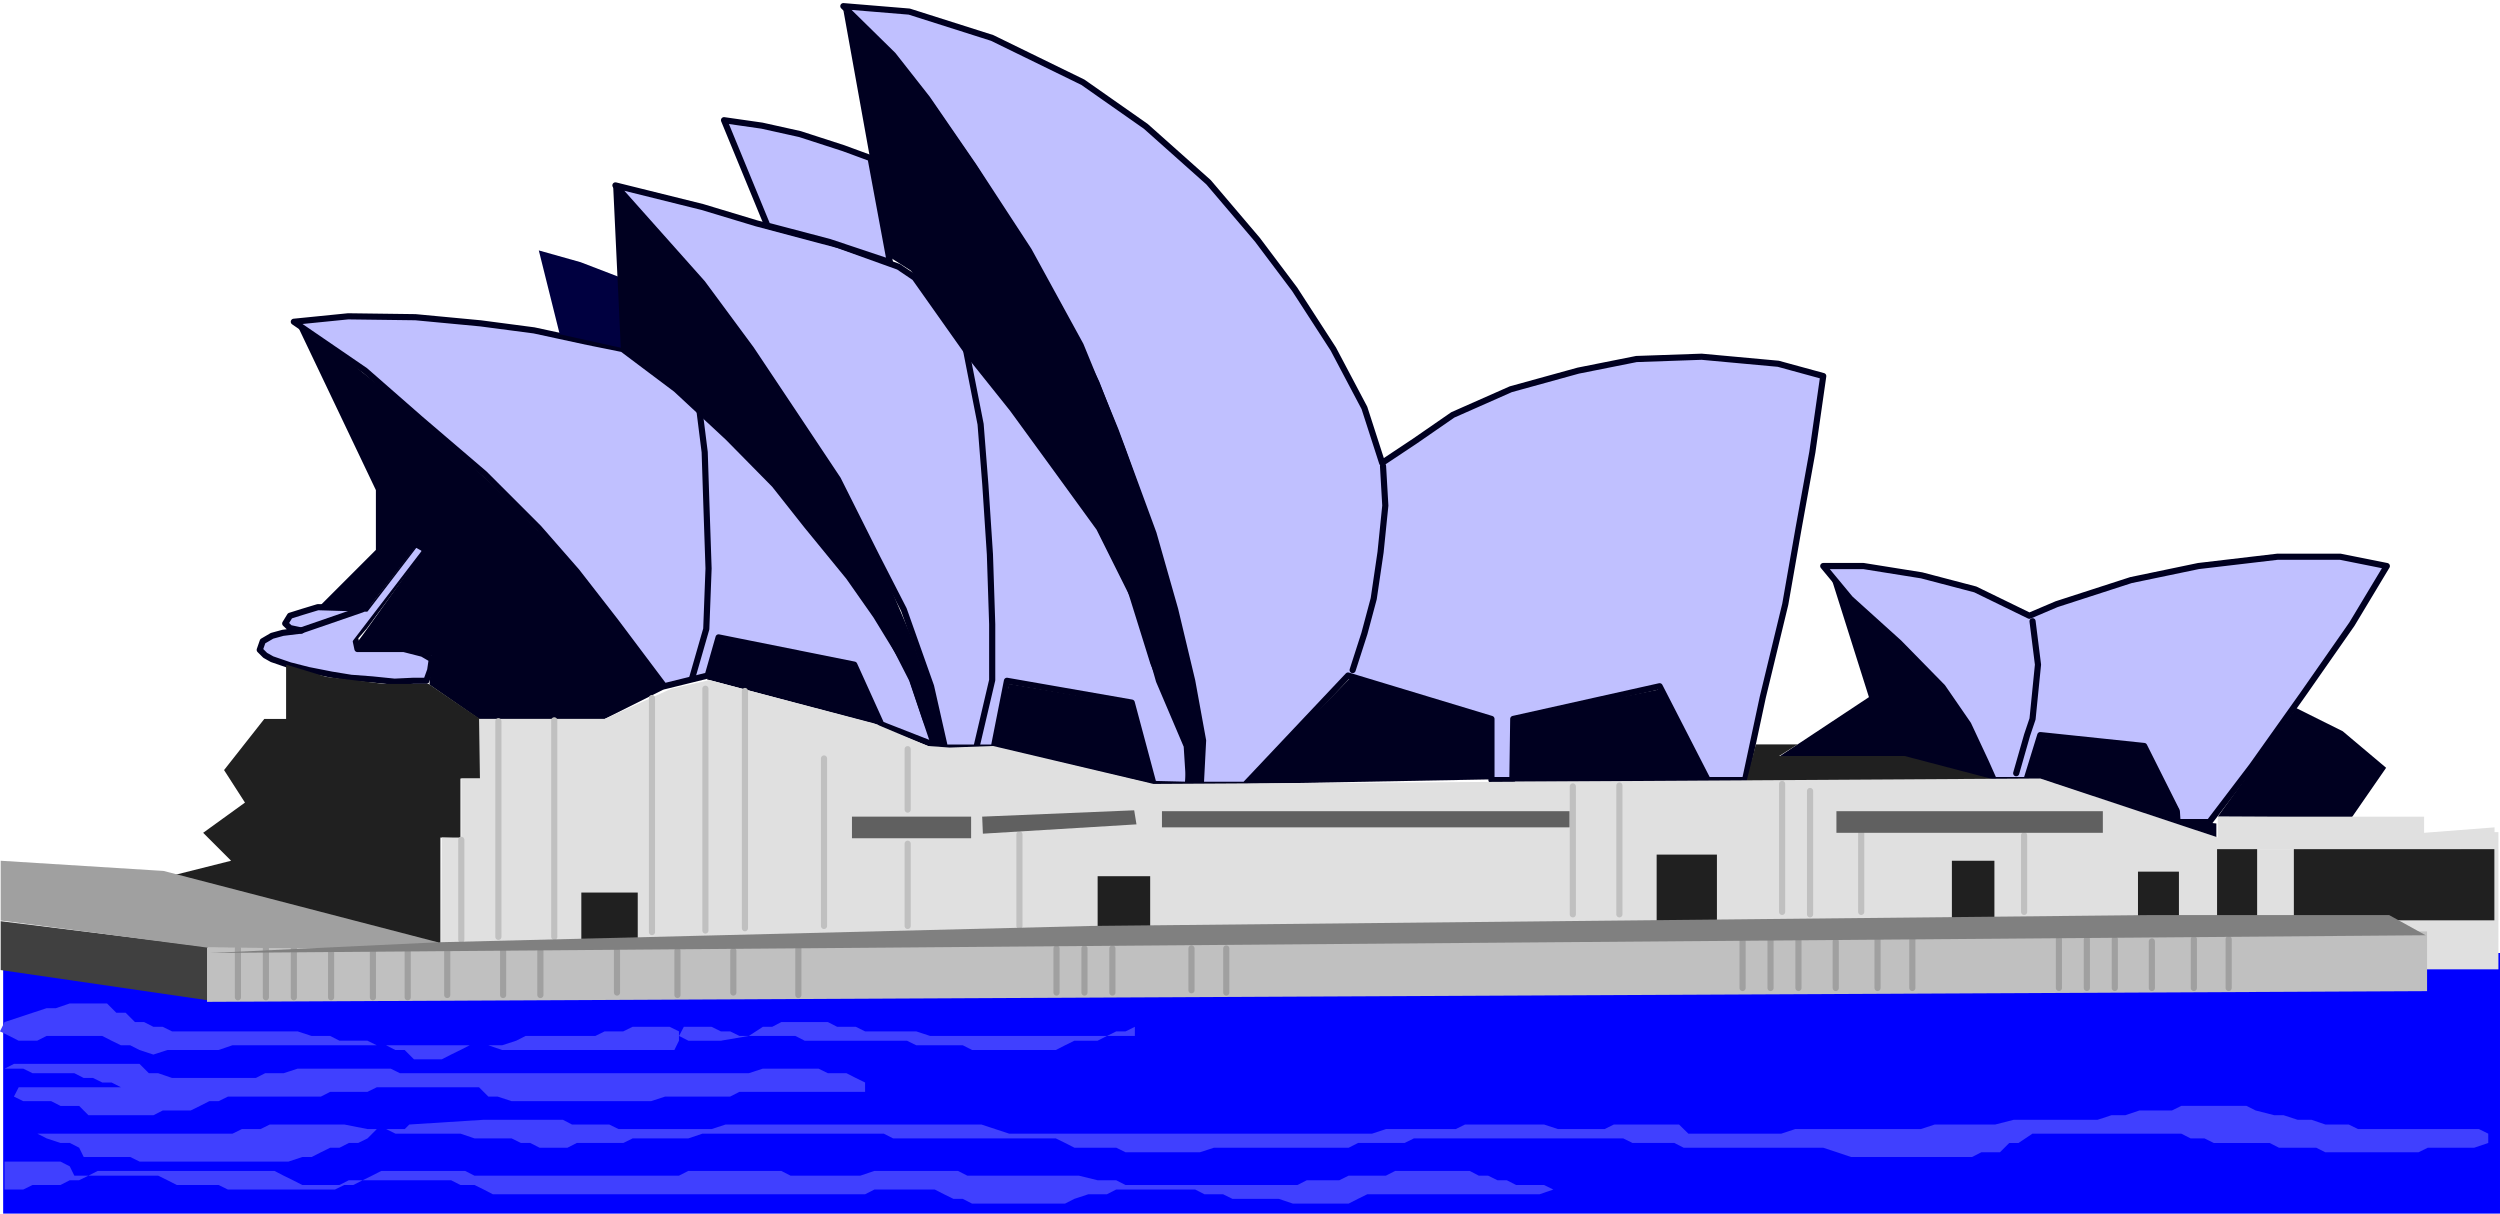 <?xml version="1.0" encoding="UTF-8" standalone="no"?>
<svg
   xmlns:ooo="http://xml.openoffice.org/svg/export"
   xmlns:dc="http://purl.org/dc/elements/1.1/"
   xmlns:cc="http://creativecommons.org/ns#"
   xmlns:rdf="http://www.w3.org/1999/02/22-rdf-syntax-ns#"
   xmlns:svg="http://www.w3.org/2000/svg"
   xmlns="http://www.w3.org/2000/svg"
   xmlns:sodipodi="http://sodipodi.sourceforge.net/DTD/sodipodi-0.dtd"
   xmlns:inkscape="http://www.inkscape.org/namespaces/inkscape"
   version="1.2"
   width="142.26mm"
   height="69.06mm"
   viewBox="0 0 14225.999 6906"
   preserveAspectRatio="xMidYMid"
   xml:space="preserve"
   id="svg275"
   sodipodi:docname="sydneyoh.svg"
   style="fill-rule:evenodd;stroke-width:28.222;stroke-linejoin:round"
   inkscape:version="0.92.5 (2060ec1f9f, 2020-04-08)"><sodipodi:namedview
   pagecolor="#ffffff"
   bordercolor="#666666"
   borderopacity="1"
   objecttolerance="10"
   gridtolerance="10"
   guidetolerance="10"
   inkscape:pageopacity="0"
   inkscape:pageshadow="2"
   inkscape:window-width="664"
   inkscape:window-height="487"
   id="namedview277"
   showgrid="false"
   inkscape:zoom="0.2102413"
   inkscape:cx="268.8378"
   inkscape:cy="130.50708"
   inkscape:window-x="0"
   inkscape:window-y="0"
   inkscape:window-maximized="0"
   inkscape:current-layer="svg275" />
 <defs
   class="ClipPathGroup"
   id="defs8">
  <clipPath
   id="presentation_clip_path"
   clipPathUnits="userSpaceOnUse">
   <rect
   x="0"
   y="0"
   width="21000"
   height="29700"
   id="rect2" />
  </clipPath>
  <clipPath
   id="presentation_clip_path_shrink"
   clipPathUnits="userSpaceOnUse">
   <rect
   x="21"
   y="29"
   width="20958"
   height="29641"
   id="rect5" />
  </clipPath>
 </defs>
 <defs
   class="TextShapeIndex"
   id="defs12">
  <g
   ooo:slide="id1"
   ooo:id-list="id3"
   id="g10" />
 </defs>
 <defs
   class="EmbeddedBulletChars"
   id="defs44">
  <g
   id="bullet-char-template-57356"
   transform="matrix(4.8828125e-4,0,0,-4.8828125e-4,0,0)">
   <path
   d="M 580,1141 1163,571 580,0 -4,571 Z"
   id="path14"
   inkscape:connector-curvature="0" />
  </g>
  <g
   id="bullet-char-template-57354"
   transform="matrix(4.8828125e-4,0,0,-4.8828125e-4,0,0)">
   <path
   d="M 8,1128 H 1137 V 0 H 8 Z"
   id="path17"
   inkscape:connector-curvature="0" />
  </g>
  <g
   id="bullet-char-template-10146"
   transform="matrix(4.8828125e-4,0,0,-4.8828125e-4,0,0)">
   <path
   d="M 174,0 602,739 174,1481 1456,739 Z M 1358,739 309,1346 659,739 Z"
   id="path20"
   inkscape:connector-curvature="0" />
  </g>
  <g
   id="bullet-char-template-10132"
   transform="matrix(4.8828125e-4,0,0,-4.8828125e-4,0,0)">
   <path
   d="M 2015,739 1276,0 H 717 l 543,543 H 174 v 393 h 1086 l -543,545 h 557 z"
   id="path23"
   inkscape:connector-curvature="0" />
  </g>
  <g
   id="bullet-char-template-10007"
   transform="matrix(4.8828125e-4,0,0,-4.8828125e-4,0,0)">
   <path
   d="m 0,-2 c -7,16 -16,29 -25,39 l 381,530 c -94,256 -141,385 -141,387 0,25 13,38 40,38 9,0 21,-2 34,-5 21,4 42,12 65,25 l 27,-13 111,-251 280,301 64,-25 24,25 c 21,-10 41,-24 62,-43 C 886,937 835,863 770,784 769,783 710,716 594,584 L 774,223 c 0,-27 -21,-55 -63,-84 l 16,-20 C 717,90 699,76 672,76 641,76 570,178 457,381 L 164,-76 c -22,-34 -53,-51 -92,-51 -42,0 -63,17 -64,51 -7,9 -10,24 -10,44 0,9 1,19 2,30 z"
   id="path26"
   inkscape:connector-curvature="0" />
  </g>
  <g
   id="bullet-char-template-10004"
   transform="matrix(4.8828125e-4,0,0,-4.8828125e-4,0,0)">
   <path
   d="M 285,-33 C 182,-33 111,30 74,156 52,228 41,333 41,471 c 0,78 14,145 41,201 34,71 87,106 158,106 53,0 88,-31 106,-94 l 23,-176 c 8,-64 28,-97 59,-98 l 735,706 c 11,11 33,17 66,17 42,0 63,-15 63,-46 V 965 c 0,-36 -10,-64 -30,-84 L 442,47 C 390,-6 338,-33 285,-33 Z"
   id="path29"
   inkscape:connector-curvature="0" />
  </g>
  <g
   id="bullet-char-template-9679"
   transform="matrix(4.8828125e-4,0,0,-4.8828125e-4,0,0)">
   <path
   d="M 813,0 C 632,0 489,54 383,161 276,268 223,411 223,592 c 0,181 53,324 160,431 106,107 249,161 430,161 179,0 323,-54 432,-161 108,-107 162,-251 162,-431 0,-180 -54,-324 -162,-431 C 1136,54 992,0 813,0 Z"
   id="path32"
   inkscape:connector-curvature="0" />
  </g>
  <g
   id="bullet-char-template-8226"
   transform="matrix(4.8828125e-4,0,0,-4.8828125e-4,0,0)">
   <path
   d="m 346,457 c -73,0 -137,26 -191,78 -54,51 -81,114 -81,188 0,73 27,136 81,188 54,52 118,78 191,78 73,0 134,-26 185,-79 51,-51 77,-114 77,-187 0,-75 -25,-137 -76,-188 -50,-52 -112,-78 -186,-78 z"
   id="path35"
   inkscape:connector-curvature="0" />
  </g>
  <g
   id="bullet-char-template-8211"
   transform="matrix(4.8828125e-4,0,0,-4.8828125e-4,0,0)">
   <path
   d="M -4,459 H 1135 V 606 H -4 Z"
   id="path38"
   inkscape:connector-curvature="0" />
  </g>
  <g
   id="bullet-char-template-61548"
   transform="matrix(4.8828125e-4,0,0,-4.8828125e-4,0,0)">
   <path
   d="m 173,740 c 0,163 58,303 173,419 116,115 255,173 419,173 163,0 302,-58 418,-173 116,-116 174,-256 174,-419 0,-163 -58,-303 -174,-418 C 1067,206 928,148 765,148 601,148 462,206 346,322 231,437 173,577 173,740 Z"
   id="path41"
   inkscape:connector-curvature="0" />
  </g>
 </defs>
 <g
   id="g49"
   transform="translate(-3387,-11397)">
  <g
   id="id2"
   class="Master_Slide">
   <g
   id="bg-id2"
   class="Background" />
   <g
   id="bo-id2"
   class="BackgroundObjects" />
  </g>
 </g>
 <g
   class="SlideGroup"
   id="g273"
   transform="translate(-3387,-11397)">
  <g
   id="g271">
   <g
   id="container-id1">
    <g
   id="id1"
   class="Slide"
   clip-path="url(#presentation_clip_path)">
     <g
   class="Page"
   id="g267">
      <g
   class="Graphic"
   id="g265">
       <g
   id="id3">
        <rect
   class="BoundingBox"
   x="3387"
   y="11397"
   width="14226"
   height="6906"
   id="rect51"
   style="fill:none;stroke:none" />
        <defs
   id="defs56">
         <clipPath
   id="clip_path_1"
   clipPathUnits="userSpaceOnUse">
          <path
   d="m 3387,11397 h 14225 v 6905 H 3387 Z"
   id="path53"
   inkscape:connector-curvature="0" />
         </clipPath>
        </defs>
        <g
   clip-path="url(#clip_path_1)"
   id="g262">
         <path
   d="m 5059,13228 309,-31 383,5 371,35 304,40 305,66 198,40 305,229 295,274 265,269 185,234 238,291 155,221 189,309 93,278 62,154 -314,-123 -154,-340 -772,-155 -62,217 -247,61 -278,-370 -220,-283 -216,-247 -309,-309 -366,-313 -313,-274 z"
   id="path58"
   inkscape:connector-curvature="0"
   style="fill:#c0c0ff;stroke:none" />
         <path
   d="m 5059,13228 309,-31 383,5 371,35 304,40 305,66 198,40 305,229 295,274 265,269 185,234 238,291 155,221 189,309 93,278 62,154 -314,-123 -154,-340 -772,-155 -62,217 -247,61 -278,-370 -220,-283 -216,-247 -309,-309 -366,-313 -313,-274 z"
   id="path60"
   inkscape:connector-curvature="0"
   style="fill:none;stroke:#000020;stroke-width:35;stroke-linecap:round;stroke-linejoin:round" />
         <path
   d="m 6889,12452 495,123 308,93 463,123 345,124 92,62 309,437 247,309 247,339 247,340 216,433 124,436 158,371 14,221 -203,-5 -124,-463 -710,-124 -75,380 h -278 l -79,-349 -155,-437 -158,-308 -217,-433 -247,-371 -247,-370 -277,-375 z"
   id="path62"
   inkscape:connector-curvature="0"
   style="fill:#c0c0ff;stroke:none" />
         <path
   d="m 6889,12452 495,123 308,93 463,123 345,124 92,62 309,437 247,309 247,339 247,340 216,433 124,436 158,371 14,221 -203,-5 -124,-463 -710,-124 -75,380 h -278 l -79,-349 -155,-437 -158,-308 -217,-433 -247,-371 -247,-370 -277,-375 z"
   id="path64"
   inkscape:connector-curvature="0"
   style="fill:none;stroke:#000020;stroke-width:35;stroke-linecap:round;stroke-linejoin:round" />
         <path
   d="m 8186,11432 283,278 194,247 264,384 314,481 295,539 199,485 216,587 123,432 97,406 62,340 -13,252 h 251 l 587,-622 816,247 v 348 h 119 l 5,-348 833,-186 274,534 h 212 l 101,-472 128,-529 75,-428 79,-437 62,-433 -256,-70 -436,-40 -371,13 -331,66 -384,106 -330,146 -217,150 -185,123 -101,-313 -177,-335 -220,-340 -212,-282 -278,-327 -357,-318 -358,-251 -516,-252 -472,-150 z"
   id="path66"
   inkscape:connector-curvature="0"
   style="fill:#c0c0ff;stroke:none" />
         <path
   d="m 8186,11432 283,278 194,247 264,384 314,481 295,539 199,485 216,587 123,432 97,406 62,340 -13,252 h 251 l 587,-622 816,247 v 348 h 119 l 5,-348 833,-186 274,534 h 212 l 101,-472 128,-529 75,-428 79,-437 62,-433 -256,-70 -436,-40 -371,13 -331,66 -384,106 -330,146 -217,150 -185,123 -101,-313 -177,-335 -220,-340 -212,-282 -278,-327 -357,-318 -358,-251 -516,-252 -472,-150 z"
   id="path68"
   inkscape:connector-curvature="0"
   style="fill:none;stroke:#000020;stroke-width:35;stroke-linecap:round;stroke-linejoin:round" />
         <path
   d="m 7754,12681 -247,-600 216,31 216,48 247,80 155,57 110,592 -344,-115 z"
   id="path70"
   inkscape:connector-curvature="0"
   style="fill:#c0c0ff;stroke:none" />
         <path
   d="m 7754,12681 -247,-600 216,31 216,48 247,80 155,57 110,592 -344,-115 z"
   id="path72"
   inkscape:connector-curvature="0"
   style="fill:none;stroke:#000020;stroke-width:35;stroke-linecap:round;stroke-linejoin:round" />
         <path
   d="m 13762,14618 154,186 278,251 247,252 146,212 101,216 45,101 h 185 l 79,-256 591,62 186,371 4,62 h 181 l 242,-318 292,-411 277,-397 199,-331 -265,-53 h -357 l -450,53 -384,80 -423,137 -155,66 -308,-150 -305,-80 -331,-53 z"
   id="path74"
   inkscape:connector-curvature="0"
   style="fill:#c0c0ff;stroke:none" />
         <path
   d="m 13762,14618 154,186 278,251 247,252 146,212 101,216 45,101 h 185 l 79,-256 591,62 186,371 4,62 h 181 l 242,-318 292,-411 277,-397 199,-331 -265,-53 h -357 l -450,53 -384,80 -423,137 -155,66 -308,-150 -305,-80 -331,-53 z"
   id="path76"
   inkscape:connector-curvature="0"
   style="fill:none;stroke:#000020;stroke-width:35;stroke-linecap:round;stroke-linejoin:round" />
         <path
   d="m 5196,14852 -89,27 -70,22 -27,44 27,26 66,14 -106,13 -62,17 -53,31 -17,49 31,31 39,22 102,35 106,27 132,26 110,18 119,9 128,13 106,-5 h 75 l 22,-61 9,-62 -53,-31 -106,-27 h -132 -132 l -14,-66 53,-61 322,-437 -13,-14 -269,349 z"
   id="path78"
   inkscape:connector-curvature="0"
   style="fill:#c0c0ff;stroke:none" />
         <path
   d="m 5196,14852 -89,27 -70,22 -27,44 27,26 66,14 -106,13 -62,17 -53,31 -17,49 31,31 39,22 102,35 106,27 132,26 110,18 119,9 128,13 106,-5 h 75 l 22,-61 9,-62 -53,-31 -106,-27 h -132 -132 l -14,-66 53,-61 322,-437 -13,-14 -269,349 z"
   id="path80"
   inkscape:connector-curvature="0"
   style="fill:none;stroke:#000020;stroke-width:35;stroke-linecap:round;stroke-linejoin:round" />
         <path
   d="m 5381,15033 388,-507"
   id="path82"
   inkscape:connector-curvature="0"
   style="fill:none;stroke:#c0c0ff;stroke-width:35;stroke-linecap:round;stroke-linejoin:round" />
         <path
   d="m 5099,14985 348,-120"
   id="path84"
   inkscape:connector-curvature="0"
   style="fill:none;stroke:#000020;stroke-width:35;stroke-linecap:round;stroke-linejoin:round" />
         <path
   d="m 11257,14049 13,225 -27,265 -39,265 -53,198 -67,208"
   id="path86"
   inkscape:connector-curvature="0"
   style="fill:none;stroke:#000020;stroke-width:35;stroke-linecap:round;stroke-linejoin:round" />
         <path
   d="m 8883,13383 84,428 27,344 26,397 13,397 v 318 l -88,375"
   id="path88"
   inkscape:connector-curvature="0"
   style="fill:none;stroke:#000020;stroke-width:35;stroke-linecap:round;stroke-linejoin:round" />
         <path
   d="m 7326,15254 80,-278 13,-344 -13,-384 -9,-278 -31,-247"
   id="path90"
   inkscape:connector-curvature="0"
   style="fill:none;stroke:#000020;stroke-width:35;stroke-linecap:round;stroke-linejoin:round" />
         <path
   d="m 14953,14932 31,247 -31,309 -31,92 -62,217"
   id="path92"
   inkscape:connector-curvature="0"
   style="fill:none;stroke:#000020;stroke-width:35;stroke-linecap:round;stroke-linejoin:round" />
         <path
   d="m 6907,12972 -216,-83 -238,-67 119,477 357,79 z"
   id="path94"
   inkscape:connector-curvature="0"
   style="fill:#000040;stroke:none" />
         <path
   d="m 5076,13242 239,167 256,203 445,380 304,291 278,291 344,424 230,318 -344,172 h -715 l -282,-195 13,-163 -194,-44 h -154 -62 l -13,-35 39,-53 331,-464 -40,-22 -278,358 -286,-5 339,-339 v -340 z"
   id="path96"
   inkscape:connector-curvature="0"
   style="fill:#000020;stroke:none" />
         <path
   d="m 6876,12452 331,370 229,265 278,371 287,419 229,402 172,339 159,375 155,433 61,238 -92,-26 -124,-367 -189,-370 -309,-406 -287,-358 -300,-295 -340,-305 -216,-154 z"
   id="path98"
   inkscape:connector-curvature="0"
   style="fill:#000020;stroke:none" />
         <path
   d="m 8186,11454 252,225 251,292 265,384 278,450 194,326 216,437 146,375 163,459 115,415 74,331 84,397 14,331 h -111 l 18,-185 -212,-517 -132,-423 -185,-371 -212,-304 -238,-331 -186,-239 -225,-317 -185,-252 -132,-84 z"
   id="path100"
   inkscape:connector-curvature="0"
   style="fill:#000020;stroke:none" />
         <path
   d="m 13806,14680 216,684 -533,353 674,-13 570,132 -159,-331 -225,-304 -238,-225 z"
   id="path102"
   inkscape:connector-curvature="0"
   style="fill:#000020;stroke:none" />
         <path
   d="m 16453,15426 265,132 247,208 -195,282 -763,-4 z"
   id="path104"
   inkscape:connector-curvature="0"
   style="fill:#000020;stroke:none" />
         <path
   d="m 7476,15038 -66,225 992,264 -158,-344 z"
   id="path106"
   inkscape:connector-curvature="0"
   style="fill:#000020;stroke:none" />
         <path
   d="m 9130,15289 -92,358 900,211 -106,-450 z"
   id="path108"
   inkscape:connector-curvature="0"
   style="fill:#000020;stroke:none" />
         <path
   d="m 11076,15249 -596,609 1390,-26 v -344 z"
   id="path110"
   inkscape:connector-curvature="0"
   style="fill:#000020;stroke:none" />
         <path
   d="m 12002,15845 v -357 l 847,-172 251,529 z"
   id="path112"
   inkscape:connector-curvature="0"
   style="fill:#000020;stroke:none" />
         <path
   d="m 14913,15832 80,-238 582,53 212,357 -13,53 225,26 v 106 z"
   id="path114"
   inkscape:connector-curvature="0"
   style="fill:#000020;stroke:none" />
         <path
   d="m 3405,16851 1208,155 12356,-190 644,4 v 1483 H 3405 Z"
   id="path116"
   inkscape:connector-curvature="0"
   style="fill:#0000ff;stroke:none" />
         <path
   d="m 3413,17213 239,-79 h 53 l 79,-27 h 53 53 53 53 l 53,53 h 53 l 53,53 h 52 l 53,27 h 53 l 53,26 h 53 80 79 53 53 53 53 53 79 53 53 53 l 79,26 h 53 53 l 53,27 h 79 80 l 53,26 h 53 l 53,27 h 53 l 53,53 h 52 53 53 l 53,-27 53,-26 53,-27 h 53 79 53 l 80,-26 53,-27 h 53 53 53 79 53 53 53 l 53,-26 h 53 53 l 53,-26 h 79 79 53 l 53,26 v 53 l -26,53 h -80 -79 -53 -79 -53 -80 -106 -105 -106 -106 -80 -53 l -79,-27 h -106 -79 -106 -80 -79 -79 -80 -106 -53 -52 -53 -53 -53 -53 -106 -53 -79 -106 -80 l -79,27 h -53 -79 -53 -53 -53 l -80,26 -79,-26 -53,-27 h -53 l -53,-26 -53,-27 h -53 -53 -53 -52 -53 -53 l -53,27 h -53 -53 l -53,-27 -53,-26 z"
   id="path118"
   inkscape:connector-curvature="0"
   style="fill:#4040ff;stroke:none" />
         <path
   d="m 3890,17451 h 185 53 53 l 53,53 h 53 l 79,27 h 53 80 79 79 80 53 53 l 53,-27 h 105 l 80,-26 h 53 53 53 53 53 52 53 80 79 l 53,26 h 80 52 53 53 80 79 80 52 53 53 80 106 79 53 106 79 80 53 53 52 80 79 106 53 53 53 53 53 79 l 80,-26 h 53 52 53 53 53 53 l 53,26 h 53 53 l 53,27 53,26 v 53 h -80 -52 -53 -53 -53 -53 -53 -53 -53 -53 -53 -53 -53 l -53,27 h -53 -53 -52 -53 -53 -53 -53 l -80,26 h -53 -52 -53 -53 -53 -53 -53 -53 -53 -79 -53 -53 -80 -53 l -79,-26 h -53 l -53,-53 h -53 -53 -79 -53 -53 -79 -53 -53 -53 -53 l -53,26 h -53 -53 -53 -53 l -53,27 h -53 -53 -53 -53 -52 -53 -53 -53 -53 -53 l -53,26 h -53 l -53,27 -53,26 h -53 -53 -53 l -53,27 h -79 -53 -53 -53 -53 -79 l -53,-53 h -53 -53 l -53,-27 h -53 -53 -53 l -53,-26 27,-53 h 53 53 53 53 53 52 53 53 53 53 53 53 -53 l -53,-27 h -53 l -53,-26 h -53 l -53,-27 h -52 -53 -53 -80 l -53,-26 h -53 -53 l 53,-27 h 80 53 53 53 53 52 z"
   id="path120"
   inkscape:connector-curvature="0"
   style="fill:#4040ff;stroke:none" />
         <path
   d="m 7489,17319 159,-27 80,-52 h 53 l 52,-27 h 53 53 53 53 53 l 53,27 h 53 53 l 53,26 h 53 53 53 53 79 l 79,26 h 80 79 80 53 79 53 53 79 80 53 52 80 79 53 53 53 53 53 53 -53 v -52 l -53,26 h -53 l -53,26 -53,27 h -53 -79 l -53,26 -53,27 h -53 -53 -79 -53 -53 -80 -52 -53 l -53,-27 h -53 -53 -53 -53 -53 l -53,-26 h -53 -53 -53 -53 -53 -53 -52 -53 -53 -53 -53 l -53,-27 h -53 -53 -53 -53 -53 -53 l -53,-26 h -53 l -53,-26 h -52 -53 -53 l -27,52 53,27 h 53 53 53 53 z"
   id="path122"
   inkscape:connector-curvature="0"
   style="fill:#4040ff;stroke:none" />
         <path
   d="m 5716,17796 424,-27 h 79 53 53 79 53 80 53 l 52,27 h 80 53 79 l 53,26 h 53 53 79 53 80 53 53 53 52 l 80,-26 h 79 53 53 80 79 53 53 53 79 80 52 106 80 79 53 79 80 53 53 53 53 53 l 79,26 79,26 h 53 53 53 53 53 106 53 53 79 53 53 79 53 106 106 79 80 53 53 53 79 79 53 53 53 53 53 53 79 53 80 53 l 79,-26 h 80 52 53 80 79 53 l 53,-26 h 53 53 53 53 79 53 53 53 l 79,26 h 53 53 53 53 53 l 53,-26 h 53 53 53 53 53 53 53 l 53,52 h 52 53 80 53 53 79 53 106 l 79,-26 h 106 106 106 106 79 80 52 80 l 79,-26 h 80 79 106 79 l 106,-27 h 53 106 79 106 80 53 l 79,-26 h 79 l 80,-27 h 79 53 53 l 53,-26 h 53 53 53 53 53 53 53 l 52,26 106,27 h 53 l 80,26 h 79 l 79,27 h 80 53 l 53,26 h 53 53 53 52 53 53 53 80 79 53 53 53 l 53,26 v 53 l -80,27 h -53 -79 -79 -53 l -53,26 h -53 -53 -53 -53 -106 -106 -53 -53 l -52,-26 h -53 -53 -53 -53 l -53,-27 h -53 -53 -53 -53 -53 -53 l -53,-26 h -79 l -53,-27 h -79 -53 -53 -53 -80 -53 -52 -53 -80 -79 -53 -80 -79 l -79,53 h -53 l -53,53 h -53 -53 l -53,27 h -53 -53 -53 -53 -79 -80 -52 -53 -53 -106 -53 l -80,-27 -79,-26 h -79 -53 -80 -53 -53 -52 -53 -53 -53 -53 -53 -53 -53 -53 l -53,-27 h -53 -53 -53 -79 l -53,-26 h -53 -79 -80 -79 -53 -53 -53 -53 -53 -53 -53 -53 -53 -79 -53 -79 -53 -80 -79 l -53,26 h -79 -80 -53 -53 l -53,27 h -53 -52 -53 -53 -53 -53 -53 -53 -53 -79 -53 -53 -106 l -80,26 h -52 -80 -53 -79 -53 -53 -53 l -53,-26 h -53 -53 -79 -53 l -53,-27 -53,-26 h -79 -80 -79 -80 -53 -79 -53 -53 -53 -106 -53 -52 -53 -53 l -53,-27 h -80 -79 -106 -106 -53 -53 -53 -79 -79 -106 -53 -80 -53 -52 l -80,27 h -53 -79 -53 -80 -52 l -53,26 h -53 -53 -53 -53 -53 l -53,27 h -53 -53 -53 l -53,-27 h -53 l -53,-26 h -53 -53 -52 -53 l -80,-27 h -79 -53 -53 -53 -53 -79 l -53,-26 h -53 -53 l -132,-26 h -80 -79 -80 -53 -79 -53 l -53,26 h -53 -53 l -53,26 h -79 -79 -53 -53 -53 -80 -79 -53 -53 -79 -53 -53 -53 -53 -79 -53 -53 -53 l 53,27 79,26 h 53 l 53,27 26,53 h 53 53 53 53 53 l 53,26 h 79 53 106 53 53 53 53 53 53 79 106 53 53 l 79,-26 h 53 l 53,-27 53,-26 h 53 l 53,-27 h 53 l 53,-26 53,-53 h 53 53 53 z"
   id="path124"
   inkscape:connector-curvature="0"
   style="fill:#4040ff;stroke:none" />
         <path
   d="m 3413,18007 h 239 79 l 53,27 26,53 h 53 53 53 53 53 53 53 53 53 l 53,26 53,27 h 53 79 53 53 l 53,26 h 79 53 80 79 53 53 53 53 53 53 l 53,-26 h 52 l 53,-27 53,-26 53,-27 h 53 53 53 53 79 80 53 53 l 53,27 h 53 52 53 53 53 53 53 53 80 79 79 53 53 80 79 79 53 53 53 l 53,-27 h 53 53 79 53 53 53 53 53 79 l 53,27 h 53 53 53 53 53 53 79 l 80,-27 h 53 53 53 53 52 53 53 53 53 l 53,27 h 53 79 53 53 53 53 53 53 79 53 53 l 106,26 h 53 53 l 53,27 h 53 53 53 79 53 53 53 79 53 53 53 80 79 79 53 53 l 53,-27 h 80 53 52 l 53,-26 h 80 79 53 l 53,-27 h 53 53 53 53 53 53 53 53 l 52,27 h 53 l 53,26 h 53 l 53,27 h 53 53 53 l 53,26 -79,27 h -53 -53 -80 -53 -53 -53 -79 -53 -53 -53 -53 -79 -53 -53 -53 -53 -53 l -53,26 -53,27 h -53 -52 -53 -53 -53 -53 l -80,-27 h -53 -52 -53 -53 -53 l -53,-26 h -53 -53 l -53,-27 h -53 -53 -53 -53 -53 -53 -53 -79 l -53,27 h -53 -53 l -79,26 -53,27 h -53 -53 -53 -53 -53 -53 -53 -53 -52 -53 l -53,-27 h -53 l -53,-26 -53,-27 h -80 -52 -53 -80 -79 l -53,27 h -53 -53 -79 -53 -53 -53 -53 -53 -53 -53 -53 -79 -80 -53 -53 -52 -53 -53 -53 -53 -53 -53 -53 -53 -53 -53 -53 -53 -53 -53 -79 -79 -53 -53 -53 -80 -53 l -52,-27 -53,-26 h -80 l -53,-27 h -53 -53 -53 -52 -53 -53 -53 -53 -53 -53 -53 l -53,27 h -53 -53 -53 -53 l -53,-27 -53,-26 -52,-27 h -53 -53 -53 -53 -53 -53 -53 -53 -53 -53 -79 -80 -53 -52 -53 -53 -53 -53 l -53,27 -53,26 h -53 l -53,27 h -53 -53 -53 l -53,26 h -53 -53 z"
   id="path126"
   inkscape:connector-curvature="0"
   style="fill:#4040ff;stroke:none" />
         <path
   d="m 13616,15633 h -238 l -53,212 h 1456 l -556,-146 h -714 z"
   id="path128"
   inkscape:connector-curvature="0"
   style="fill:#202020;stroke:none" />
         <path
   d="m 5015,15179 v 309 h -124 l -229,291 119,185 -238,172 159,159 -318,80 1509,410 v -622 l 114,4 v -340 h 124 l -13,-339 -292,-199 h -251 l -331,-40 z"
   id="path130"
   inkscape:connector-curvature="0"
   style="fill:#202020;stroke:none" />
         <path
   d="m 17181,16913 h 423 v -781 h -212 v 476 h -463 v 305 z"
   id="path132"
   inkscape:connector-curvature="0"
   style="fill:#e0e0e0;stroke:none" />
         <path
   d="m 5897,16789 4,-626 h 111 v -336 h 106 l -5,-339 h 715 l 379,-172 216,-49 940,247 304,128 124,9 247,-9 913,216 5046,-31 1024,340 v 561 z"
   id="path134"
   inkscape:connector-curvature="0"
   style="fill:#e0e0e0;stroke:none" />
         <path
   d="m 16007,16044 h 1174 v 92 l 401,-31 v 124 h -1575 z"
   id="path136"
   inkscape:connector-curvature="0"
   style="fill:#e0e0e0;stroke:none" />
         <path
   d="m 16210,16229 h 237 v 383 h -237 z"
   id="path138"
   inkscape:connector-curvature="0"
   style="fill:#e0e0e0;stroke:none" />
         <path
   d="m 6012,16176 v 569"
   id="path140"
   inkscape:connector-curvature="0"
   style="fill:none;stroke:#c0c0c0;stroke-width:35;stroke-linecap:round;stroke-linejoin:round" />
         <path
   d="M 6223,16728 V 15501"
   id="path142"
   inkscape:connector-curvature="0"
   style="fill:none;stroke:#c0c0c0;stroke-width:35;stroke-linecap:round;stroke-linejoin:round" />
         <path
   d="M 6541,16728 V 15496"
   id="path144"
   inkscape:connector-curvature="0"
   style="fill:none;stroke:#c0c0c0;stroke-width:35;stroke-linecap:round;stroke-linejoin:round" />
         <path
   d="M 7097,16701 V 15369"
   id="path146"
   inkscape:connector-curvature="0"
   style="fill:none;stroke:#c0c0c0;stroke-width:35;stroke-linecap:round;stroke-linejoin:round" />
         <path
   d="M 7626,16679 V 15329"
   id="path148"
   inkscape:connector-curvature="0"
   style="fill:none;stroke:#c0c0c0;stroke-width:35;stroke-linecap:round;stroke-linejoin:round" />
         <path
   d="m 8076,16666 v -953"
   id="path150"
   inkscape:connector-curvature="0"
   style="fill:none;stroke:#c0c0c0;stroke-width:35;stroke-linecap:round;stroke-linejoin:round" />
         <path
   d="m 8552,16666 v -468"
   id="path152"
   inkscape:connector-curvature="0"
   style="fill:none;stroke:#c0c0c0;stroke-width:35;stroke-linecap:round;stroke-linejoin:round" />
         <path
   d="m 8552,16004 v -344"
   id="path154"
   inkscape:connector-curvature="0"
   style="fill:none;stroke:#c0c0c0;stroke-width:35;stroke-linecap:round;stroke-linejoin:round" />
         <path
   d="m 9188,16145 v 521"
   id="path156"
   inkscape:connector-curvature="0"
   style="fill:none;stroke:#c0c0c0;stroke-width:35;stroke-linecap:round;stroke-linejoin:round" />
         <path
   d="M 7401,16692 V 15316"
   id="path158"
   inkscape:connector-curvature="0"
   style="fill:none;stroke:#c0c0c0;stroke-width:35;stroke-linecap:round;stroke-linejoin:round" />
         <path
   d="m 12602,15867 v 733"
   id="path160"
   inkscape:connector-curvature="0"
   style="fill:none;stroke:#c0c0c0;stroke-width:35;stroke-linecap:round;stroke-linejoin:round" />
         <path
   d="m 12337,15872 v 728"
   id="path162"
   inkscape:connector-curvature="0"
   style="fill:none;stroke:#c0c0c0;stroke-width:35;stroke-linecap:round;stroke-linejoin:round" />
         <path
   d="m 13528,16586 v -728"
   id="path164"
   inkscape:connector-curvature="0"
   style="fill:none;stroke:#c0c0c0;stroke-width:35;stroke-linecap:round;stroke-linejoin:round" />
         <path
   d="m 13978,16586 v -450"
   id="path166"
   inkscape:connector-curvature="0"
   style="fill:none;stroke:#c0c0c0;stroke-width:35;stroke-linecap:round;stroke-linejoin:round" />
         <path
   d="m 13687,16600 v -702"
   id="path168"
   inkscape:connector-curvature="0"
   style="fill:none;stroke:#c0c0c0;stroke-width:35;stroke-linecap:round;stroke-linejoin:round" />
         <path
   d="m 14905,16586 v -436"
   id="path170"
   inkscape:connector-curvature="0"
   style="fill:none;stroke:#c0c0c0;stroke-width:35;stroke-linecap:round;stroke-linejoin:round" />
         <path
   d="m 6695,16476 h 321 v 264 h -321 z"
   id="path172"
   inkscape:connector-curvature="0"
   style="fill:#202020;stroke:none" />
         <path
   d="m 9633,16383 h 299 v 308 h -299 z"
   id="path174"
   inkscape:connector-curvature="0"
   style="fill:#202020;stroke:none" />
         <path
   d="m 12814,16260 h 343 v 383 h -343 z"
   id="path176"
   inkscape:connector-curvature="0"
   style="fill:#202020;stroke:none" />
         <path
   d="m 14494,16295 h 242 v 339 h -242 z"
   id="path178"
   inkscape:connector-curvature="0"
   style="fill:#202020;stroke:none" />
         <path
   d="m 15553,16357 h 233 v 264 h -233 z"
   id="path180"
   inkscape:connector-curvature="0"
   style="fill:#202020;stroke:none" />
         <path
   d="m 16003,16229 h 228 v 387 h -228 z"
   id="path182"
   inkscape:connector-curvature="0"
   style="fill:#202020;stroke:none" />
         <path
   d="m 16440,16229 h 1141 v 405 h -1141 z"
   id="path184"
   inkscape:connector-curvature="0"
   style="fill:#202020;stroke:none" />
         <path
   d="m 8235,16044 h 678 v 123 h -678 z"
   id="path186"
   inkscape:connector-curvature="0"
   style="fill:#606060;stroke:none" />
         <path
   d="m 9999,16013 h 2319 v 92 H 9999 Z"
   id="path188"
   inkscape:connector-curvature="0"
   style="fill:#606060;stroke:none" />
         <path
   d="m 13837,16013 h 1516 v 123 h -1516 z"
   id="path190"
   inkscape:connector-curvature="0"
   style="fill:#606060;stroke:none" />
         <path
   d="m 8976,16044 865,-36 13,80 -874,53 z"
   id="path192"
   inkscape:connector-curvature="0"
   style="fill:#606060;stroke:none" />
         <path
   d="m 4569,16785 v 304 l -1178,-172 v -278 z"
   id="path194"
   inkscape:connector-curvature="0"
   style="fill:#404040;stroke:none" />
         <path
   d="m 4565,16789 v 309 l 12633,-61 v -340 z"
   id="path196"
   inkscape:connector-curvature="0"
   style="fill:#c0c0c0;stroke:none" />
         <path
   d="m 4741,17072 v -278"
   id="path198"
   inkscape:connector-curvature="0"
   style="fill:none;stroke:#a0a0a0;stroke-width:35;stroke-linecap:round;stroke-linejoin:round" />
         <path
   d="m 4900,17072 v -278"
   id="path200"
   inkscape:connector-curvature="0"
   style="fill:none;stroke:#a0a0a0;stroke-width:35;stroke-linecap:round;stroke-linejoin:round" />
         <path
   d="m 5059,17072 v -278"
   id="path202"
   inkscape:connector-curvature="0"
   style="fill:none;stroke:#a0a0a0;stroke-width:35;stroke-linecap:round;stroke-linejoin:round" />
         <path
   d="m 5271,17072 v -265"
   id="path204"
   inkscape:connector-curvature="0"
   style="fill:none;stroke:#a0a0a0;stroke-width:35;stroke-linecap:round;stroke-linejoin:round" />
         <path
   d="m 5509,17072 v -278"
   id="path206"
   inkscape:connector-curvature="0"
   style="fill:none;stroke:#a0a0a0;stroke-width:35;stroke-linecap:round;stroke-linejoin:round" />
         <path
   d="m 5707,17072 v -278"
   id="path208"
   inkscape:connector-curvature="0"
   style="fill:none;stroke:#a0a0a0;stroke-width:35;stroke-linecap:round;stroke-linejoin:round" />
         <path
   d="m 5932,17059 v -265"
   id="path210"
   inkscape:connector-curvature="0"
   style="fill:none;stroke:#a0a0a0;stroke-width:35;stroke-linecap:round;stroke-linejoin:round" />
         <path
   d="m 6250,17059 v -265"
   id="path212"
   inkscape:connector-curvature="0"
   style="fill:none;stroke:#a0a0a0;stroke-width:35;stroke-linecap:round;stroke-linejoin:round" />
         <path
   d="m 6462,17059 v -252"
   id="path214"
   inkscape:connector-curvature="0"
   style="fill:none;stroke:#a0a0a0;stroke-width:35;stroke-linecap:round;stroke-linejoin:round" />
         <path
   d="m 6898,17045 v -251"
   id="path216"
   inkscape:connector-curvature="0"
   style="fill:none;stroke:#a0a0a0;stroke-width:35;stroke-linecap:round;stroke-linejoin:round" />
         <path
   d="m 7242,17059 v -252"
   id="path218"
   inkscape:connector-curvature="0"
   style="fill:none;stroke:#a0a0a0;stroke-width:35;stroke-linecap:round;stroke-linejoin:round" />
         <path
   d="m 7560,17045 v -238"
   id="path220"
   inkscape:connector-curvature="0"
   style="fill:none;stroke:#a0a0a0;stroke-width:35;stroke-linecap:round;stroke-linejoin:round" />
         <path
   d="m 7930,16794 v 265"
   id="path222"
   inkscape:connector-curvature="0"
   style="fill:none;stroke:#a0a0a0;stroke-width:35;stroke-linecap:round;stroke-linejoin:round" />
         <path
   d="m 9399,17045 v -251"
   id="path224"
   inkscape:connector-curvature="0"
   style="fill:none;stroke:#a0a0a0;stroke-width:35;stroke-linecap:round;stroke-linejoin:round" />
         <path
   d="m 9558,17045 v -251"
   id="path226"
   inkscape:connector-curvature="0"
   style="fill:none;stroke:#a0a0a0;stroke-width:35;stroke-linecap:round;stroke-linejoin:round" />
         <path
   d="m 9717,17045 v -251"
   id="path228"
   inkscape:connector-curvature="0"
   style="fill:none;stroke:#a0a0a0;stroke-width:35;stroke-linecap:round;stroke-linejoin:round" />
         <path
   d="m 10167,17032 v -238"
   id="path230"
   inkscape:connector-curvature="0"
   style="fill:none;stroke:#a0a0a0;stroke-width:35;stroke-linecap:round;stroke-linejoin:round" />
         <path
   d="m 10365,17045 v -251"
   id="path232"
   inkscape:connector-curvature="0"
   style="fill:none;stroke:#a0a0a0;stroke-width:35;stroke-linecap:round;stroke-linejoin:round" />
         <path
   d="m 13303,17019 v -278"
   id="path234"
   inkscape:connector-curvature="0"
   style="fill:none;stroke:#a0a0a0;stroke-width:35;stroke-linecap:round;stroke-linejoin:round" />
         <path
   d="m 13462,17019 v -278"
   id="path236"
   inkscape:connector-curvature="0"
   style="fill:none;stroke:#a0a0a0;stroke-width:35;stroke-linecap:round;stroke-linejoin:round" />
         <path
   d="m 13621,17019 v -278"
   id="path238"
   inkscape:connector-curvature="0"
   style="fill:none;stroke:#a0a0a0;stroke-width:35;stroke-linecap:round;stroke-linejoin:round" />
         <path
   d="m 13833,17019 v -265"
   id="path240"
   inkscape:connector-curvature="0"
   style="fill:none;stroke:#a0a0a0;stroke-width:35;stroke-linecap:round;stroke-linejoin:round" />
         <path
   d="m 14071,17019 v -278"
   id="path242"
   inkscape:connector-curvature="0"
   style="fill:none;stroke:#a0a0a0;stroke-width:35;stroke-linecap:round;stroke-linejoin:round" />
         <path
   d="m 14269,17019 v -278"
   id="path244"
   inkscape:connector-curvature="0"
   style="fill:none;stroke:#a0a0a0;stroke-width:35;stroke-linecap:round;stroke-linejoin:round" />
         <path
   d="m 15103,17019 v -278"
   id="path246"
   inkscape:connector-curvature="0"
   style="fill:none;stroke:#a0a0a0;stroke-width:35;stroke-linecap:round;stroke-linejoin:round" />
         <path
   d="m 15262,17019 v -278"
   id="path248"
   inkscape:connector-curvature="0"
   style="fill:none;stroke:#a0a0a0;stroke-width:35;stroke-linecap:round;stroke-linejoin:round" />
         <path
   d="m 15421,17019 v -278"
   id="path250"
   inkscape:connector-curvature="0"
   style="fill:none;stroke:#a0a0a0;stroke-width:35;stroke-linecap:round;stroke-linejoin:round" />
         <path
   d="m 15632,17019 v -265"
   id="path252"
   inkscape:connector-curvature="0"
   style="fill:none;stroke:#a0a0a0;stroke-width:35;stroke-linecap:round;stroke-linejoin:round" />
         <path
   d="m 15871,17019 v -278"
   id="path254"
   inkscape:connector-curvature="0"
   style="fill:none;stroke:#a0a0a0;stroke-width:35;stroke-linecap:round;stroke-linejoin:round" />
         <path
   d="m 16069,17019 v -278"
   id="path256"
   inkscape:connector-curvature="0"
   style="fill:none;stroke:#a0a0a0;stroke-width:35;stroke-linecap:round;stroke-linejoin:round" />
         <path
   d="m 3391,16295 927,58 1561,406 14,39 -1328,-9 -1174,-154 z"
   id="path258"
   inkscape:connector-curvature="0"
   style="fill:#a0a0a0;stroke:none" />
         <path
   d="m 4582,16820 12608,-101 -208,-115 h -511 -839 l -6034,62 -3719,93 z"
   id="path260"
   inkscape:connector-curvature="0"
   style="fill:#808080;stroke:none" />
        </g>
       </g>
      </g>
     </g>
    </g>
   </g>
  </g>
 </g>
</svg>
